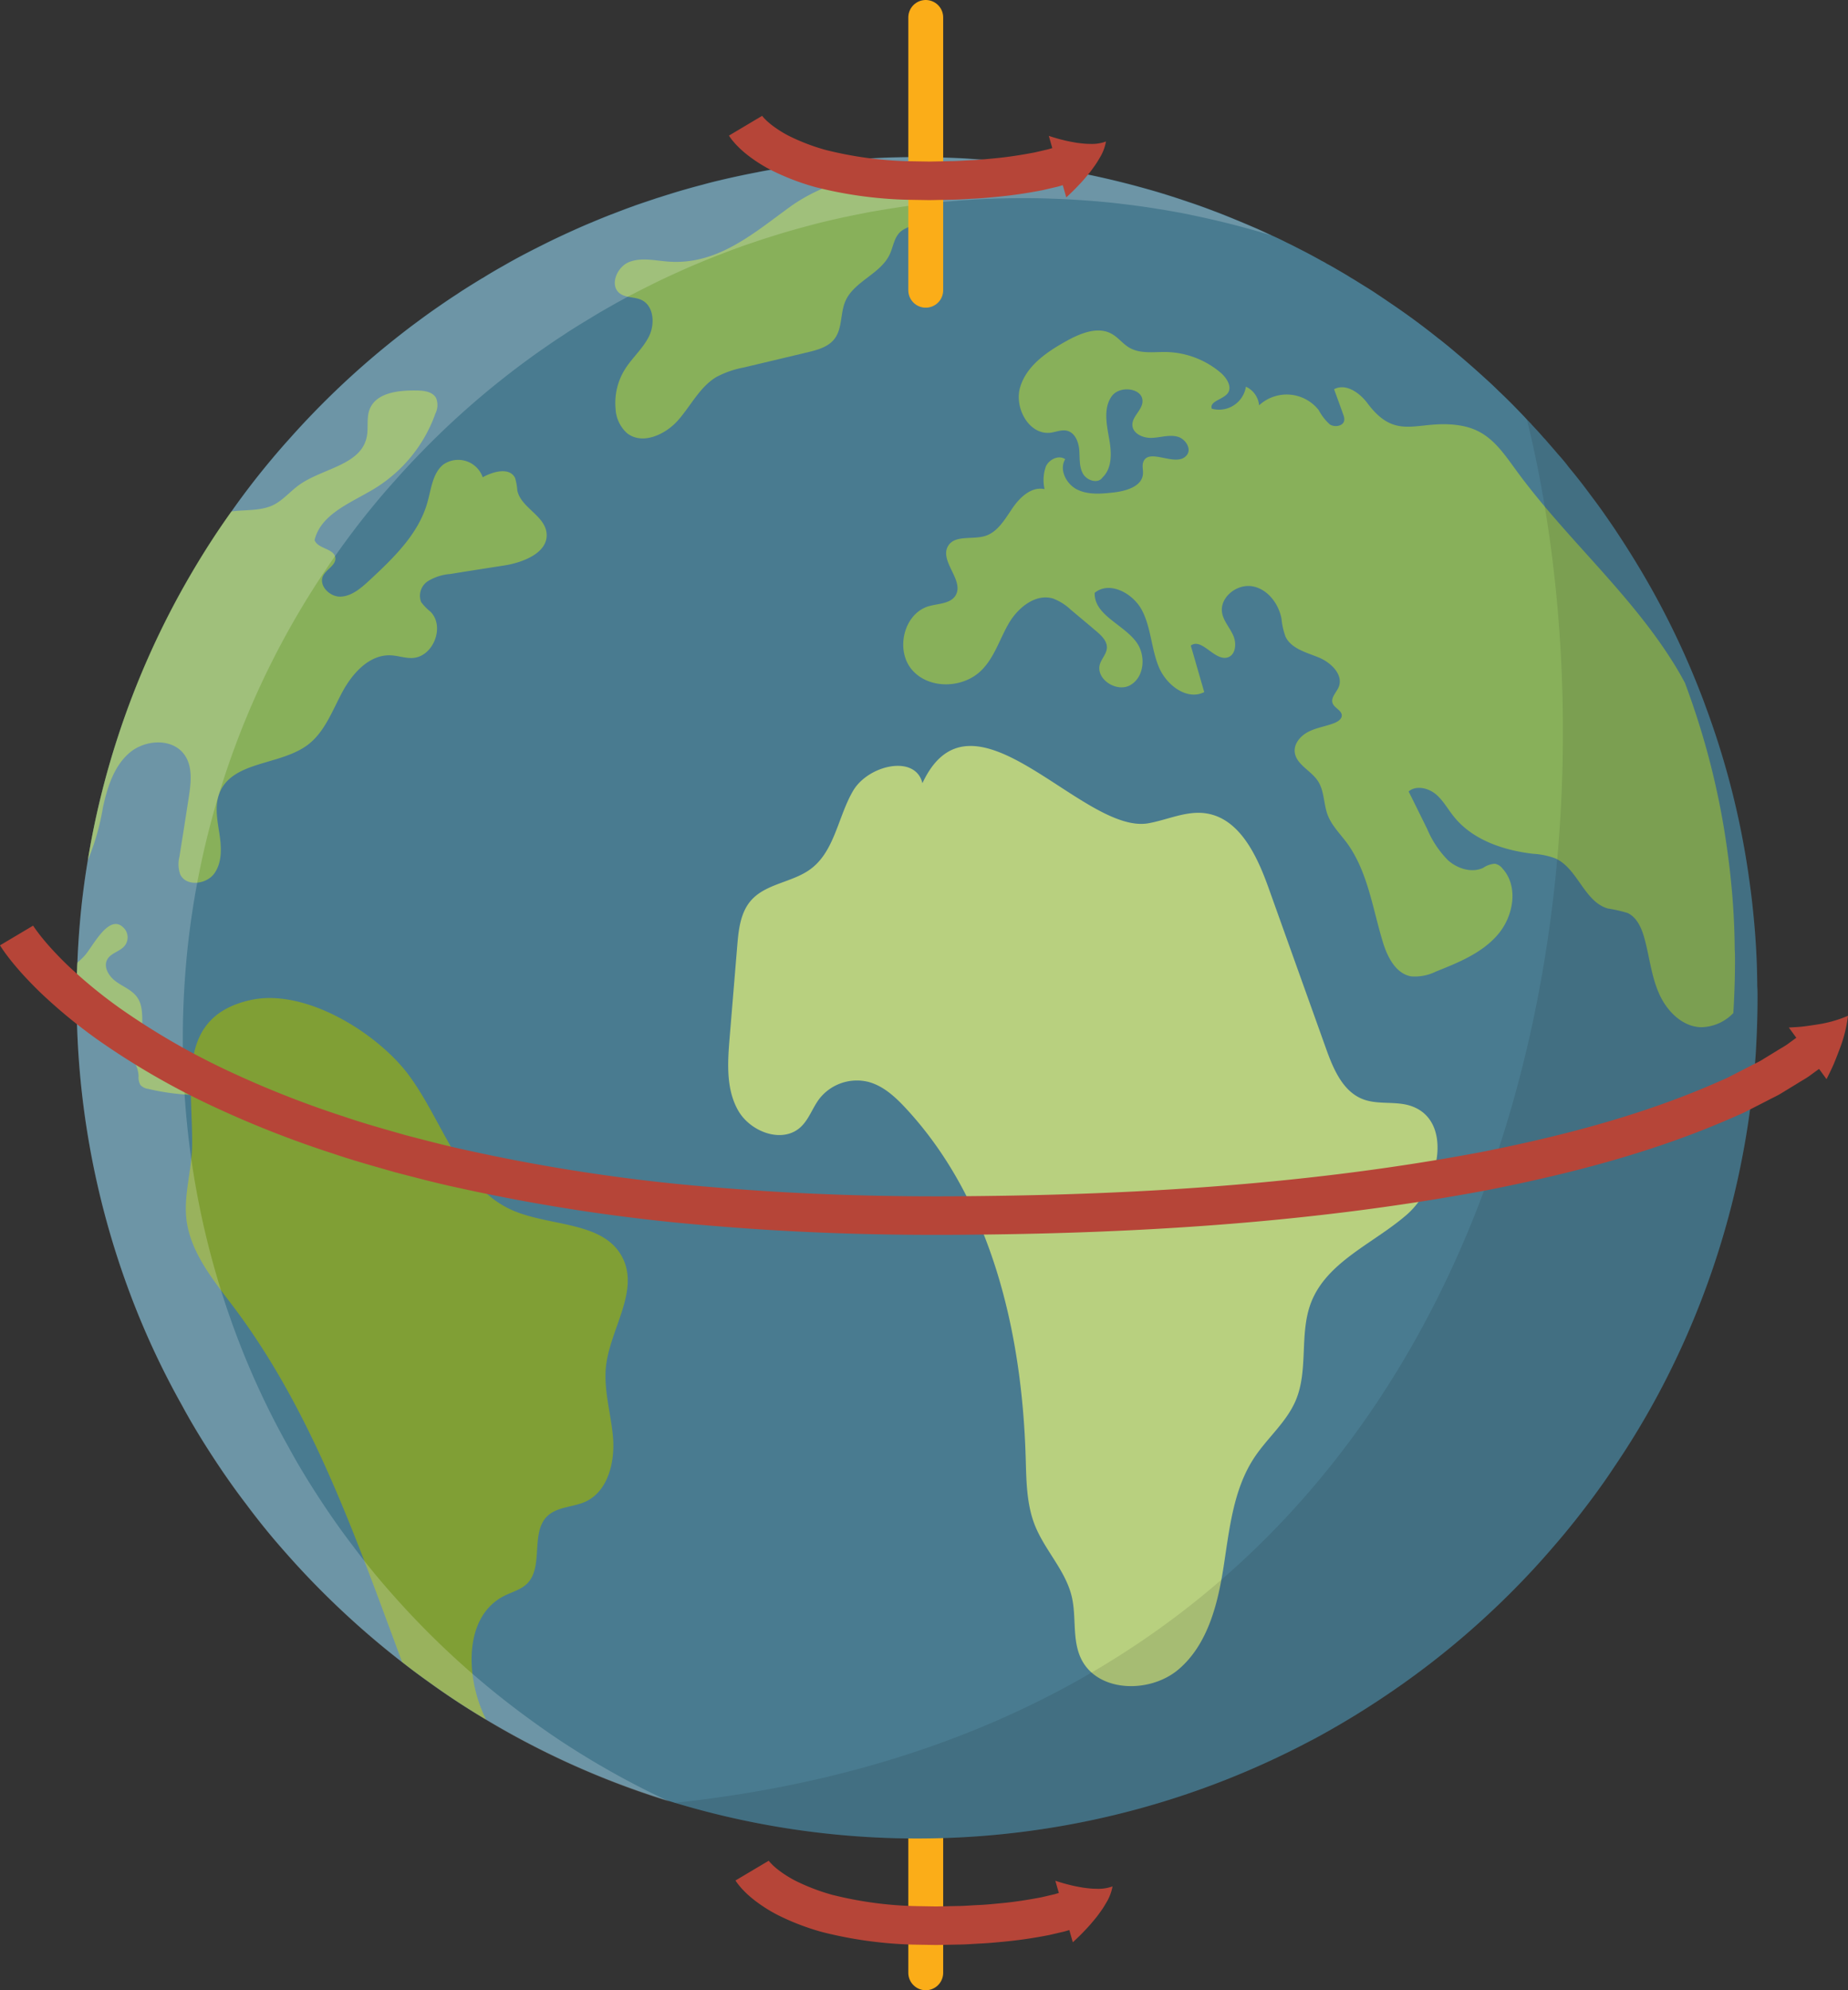 <svg xmlns="http://www.w3.org/2000/svg" width="317.975" height="342.307" viewBox="0 0 317.975 342.307"><rect x="0" y="0" width="317.975" height="342.307" fill="#333333" stroke="none"/><defs><style>.a{fill:none;stroke:#fbad18;stroke-linecap:round;stroke-miterlimit:10;stroke-width:6px;}.b{fill:#497b90;}.c{fill:#89a527;opacity:0.86;}.d{fill:#cbdf7d;opacity:0.85;}.e{fill:#b3d336;opacity:0.6;}.f{fill:#fff;opacity:0.2;}.g{opacity:0.1;}.h{fill:#b64538;}</style></defs><g transform="translate(-352.152 -218.769)"><line class="a" y2="46.918" transform="translate(511.439 511.159)"/><g transform="translate(365.336 245.759)"><path class="b" d="M657.142,395.069c0,3.205-.115,6.363-.3,9.522v.023c-.229,3.319-.573,6.614-1.008,9.865a144.368,144.368,0,0,1-14.878,47.082A139.024,139.024,0,0,1,632.33,476c-1.03,1.58-2.129,3.113-3.25,4.647-2.2,2.975-4.486,5.883-6.913,8.675a140.271,140.271,0,0,1-10.987,11.468,142.592,142.592,0,0,1-17.967,14.282,144.535,144.535,0,0,1-12.795,7.714h-.023a144.676,144.676,0,0,1-109.523,10.758A142.318,142.318,0,0,1,438.347,519.2c-.892-.526-1.763-1.053-2.632-1.6-2.494-1.556-4.921-3.2-7.3-4.921-1.511-1.075-3-2.174-4.464-3.341h-.023q-5.184-4.017-9.957-8.469a143.159,143.159,0,0,1-10.231-10.529c-2.357-2.655-4.6-5.424-6.706-8.262-2.266-2.953-4.372-6.02-6.386-9.156-1.626-2.54-3.182-5.127-4.6-7.759a138.577,138.577,0,0,1-8.835-18.952,144.154,144.154,0,0,1-9.2-45.892c-.023-.344-.023-.664-.023-1.008-.045-1.4-.069-2.815-.069-4.234,0-1.739.023-3.5.091-5.219,0-.274.023-.526.046-.8v-.023c.115-3.021.32-5.974.618-8.95.3-2.907.687-5.791,1.167-8.629a141.552,141.552,0,0,1,5.15-21.172,143.143,143.143,0,0,1,12.543-27.971c2.174-3.73,4.51-7.37,7.027-10.872,1.4-2.014,2.861-3.959,4.372-5.882,1.785-2.244,3.616-4.441,5.562-6.593a144.167,144.167,0,0,1,17.991-17.052c1.121-.893,2.266-1.785,3.433-2.655,1.327-.984,2.655-1.968,4.028-2.908,1.122-.778,2.221-1.533,3.365-2.266.412-.274.8-.549,1.213-.8,1.076-.687,2.152-1.35,3.25-2.014h.023c1.167-.732,2.335-1.419,3.525-2.083,1.144-.664,2.311-1.305,3.479-1.922l.137-.069c1.213-.641,2.449-1.258,3.685-1.876,1.145-.573,2.312-1.121,3.5-1.671,1.4-.641,2.815-1.282,4.258-1.877,1.144-.481,2.311-.962,3.479-1.419l.207-.069c1.282-.5,2.54-.984,3.845-1.442a.173.173,0,0,1,.092-.045c1.258-.435,2.563-.87,3.845-1.3h.023c1.58-.5,3.159-1.008,4.784-1.465.962-.275,1.946-.549,2.93-.8q1.476-.413,2.953-.756,3.158-.755,6.386-1.373c.87-.183,1.763-.344,2.632-.481,1.03-.183,2.037-.344,3.067-.5,1.007-.161,2.037-.3,3.067-.435s2.06-.252,3.09-.366c.984-.115,1.968-.207,2.975-.275,4.212-.389,8.469-.572,12.772-.572,1.626,0,3.25.023,4.876.092,1.556.045,3.112.114,4.646.228,1.488.092,2.953.207,4.418.344.664.069,1.3.115,1.946.206.274.023.549.046.8.092,2.22.252,4.417.549,6.592.916.526.069,1.053.16,1.556.252a.971.971,0,0,1,.229.046c1.167.182,2.335.411,3.5.641.046.023.115.023.161.046,3.044.618,6.066,1.327,9.041,2.128,1.51.412,3,.825,4.486,1.282s2.975.938,4.44,1.442c1.465.48,2.907,1.007,4.349,1.556,1.3.481,2.586,1.007,3.868,1.534,1.121.457,2.243.938,3.364,1.419.8.344,1.58.71,2.358,1.075a2.056,2.056,0,0,1,.389.183c.87.39,1.74.8,2.586,1.236.687.321,1.35.664,2.014,1.008,1.328.664,2.655,1.373,3.959,2.106a9.633,9.633,0,0,1,.939.527c.618.32,1.213.664,1.83,1.03.756.435,1.511.87,2.266,1.35.756.435,1.488.916,2.243,1.373.733.457,1.488.916,2.22,1.419.732.481,1.442.962,2.174,1.465q4.4,2.953,8.561,6.294h.023c1.008.8,1.992,1.6,2.953,2.427.8.664,1.58,1.327,2.357,2.014.8.687,1.58,1.4,2.358,2.106.893.8,1.763,1.6,2.609,2.449,1.03.961,2.038,1.968,3.021,2.975.6.618,1.213,1.236,1.786,1.877.206.206.411.411.594.618a.651.651,0,0,1,.207.228c.709.756,1.419,1.511,2.082,2.29a8.2,8.2,0,0,1,.619.686c.641.733,1.281,1.465,1.9,2.2a.023.023,0,0,1,.023.023c.64.709,1.236,1.419,1.785,2.152.526.641,1.053,1.282,1.556,1.922.733.916,1.443,1.854,2.152,2.815.893,1.19,1.785,2.381,2.632,3.617.664.938,1.328,1.922,1.968,2.884q1.545,2.334,3.021,4.738A140.984,140.984,0,0,1,647.665,343.5c.138.344.252.687.389,1.03v.023q2.061,5.494,3.663,11.147a140.232,140.232,0,0,1,4.143,20.142c.228,1.625.411,3.249.572,4.9.412,4.075.641,8.171.664,12.337C657.142,393.742,657.142,394.406,657.142,395.069Z" transform="translate(-367.918 -250.458)"/><path class="c" d="M463.909,499.215c.3,4.212-.938,9.11-4.76,10.872-2.129.962-4.807.847-6.524,2.449-3.044,2.884-.549,8.834-3.593,11.719-1.076,1.007-2.564,1.373-3.868,2.037-6.843,3.456-6.66,13.527-3.479,20.508.115.253.229.481.344.733-.892-.526-1.763-1.053-2.632-1.6-2.494-1.556-4.921-3.2-7.3-4.921-1.511-1.075-3-2.174-4.464-3.341h-.023c-7.9-21.2-15.335-42.825-28.84-60.862-3.547-4.715-7.622-9.522-8.286-15.381-.457-4.143.916-8.286.984-12.474.046-2.884-.16-5.928-.206-8.835a37.145,37.145,0,0,1,.252-5.608c.71-5.036,3.067-9.133,9.934-10.689,9.476-2.152,21.927,5.7,27.26,12.841,5.951,7.988,8.767,19.3,17.876,23.3,6.523,2.861,15.793,1.831,18.975,8.217,2.838,5.722-2.106,12.154-2.861,18.494C462.216,490.861,463.589,495.027,463.909,499.215Z" transform="translate(-371.599 -278.795)"/><path class="d" d="M535.409,378.02c-1.2-5.006-9.336-3.127-11.934,1.319s-3.147,10.333-7.267,13.419c-3.142,2.354-7.75,2.494-10.319,5.465-1.806,2.089-2.116,5.043-2.344,7.8q-.654,7.893-1.306,15.786c-.352,4.244-.642,8.783,1.457,12.488s7.591,5.762,10.735,2.891c1.447-1.321,2.057-3.317,3.239-4.881a8.209,8.209,0,0,1,8.444-2.913c2.567.682,4.62,2.578,6.428,4.524,14.715,15.844,19.985,38.4,20.634,60.016.119,3.955.122,8.021,1.578,11.7,1.705,4.313,5.3,7.8,6.358,12.315.812,3.468.048,7.282,1.537,10.517,2.74,5.96,11.888,6.212,16.869,1.943s6.709-11.157,7.716-17.638,1.665-13.311,5.292-18.777c2.249-3.39,5.561-6.1,7.135-9.855,2.2-5.243.57-11.462,2.613-16.768,2.714-7.043,10.726-10.16,16.434-15.1s8.014-16.1.921-18.683c-2.683-.977-5.776-.189-8.438-1.222-3.473-1.346-5.1-5.245-6.35-8.753l-9.887-27.625c-1.985-5.547-5-11.976-10.833-12.793-3.3-.462-6.512,1.115-9.794,1.712C563.021,386.961,544.011,359.608,535.409,378.02Z" transform="translate(-389.879 -270.304)"/><path class="e" d="M392.409,436.113a1.484,1.484,0,0,1-.457,1.144,2.031,2.031,0,0,1-1.419.39c-.984.023-1.968.023-2.953-.023a39.772,39.772,0,0,1-7.348-1.029,2.2,2.2,0,0,1-1.35-.687,2.676,2.676,0,0,1-.3-1.534c-.183-3.249-3.319-5.4-6.134-7.027a24.5,24.5,0,0,0-4.464-2.2c-.045-1.4-.069-2.815-.069-4.235,0-1.739.023-3.5.091-5.219,0-.274.023-.526.046-.8v-.023a12.5,12.5,0,0,0,1.167-1.1c1.442-1.488,4.349-7.782,6.958-4.692a2.334,2.334,0,0,1,.046,2.861c-.8,1.03-2.4,1.259-3.021,2.381-.755,1.328.3,2.975,1.534,3.846,1.236.892,2.747,1.442,3.617,2.7,1.671,2.4.069,6.043,1.693,8.492,1.4,2.106,4.372,2.243,6.913,2.518l.87.137C390.143,432.519,392.5,433.869,392.409,436.113Z" transform="translate(-367.918 -276.303)"/><path class="e" d="M449.137,322.9c.481,3.41-3.891,5.173-7.3,5.7-3.091.48-6.18.961-9.27,1.464a8.579,8.579,0,0,0-3.846,1.237,3,3,0,0,0-1.144,3.593,9.07,9.07,0,0,0,1.6,1.648c2.564,2.564.457,7.851-3.159,7.966-1.236.045-2.449-.412-3.685-.458-3.662-.161-6.569,3.067-8.309,6.295s-3.044,6.912-5.974,9.11c-4.715,3.547-12.841,2.723-15.129,8.171-.916,2.2-.435,4.669-.069,7.027.365,2.335.526,4.944-.847,6.889-1.35,1.922-4.876,2.335-5.883.183a5.29,5.29,0,0,1-.137-3.045c.549-3.387,1.075-6.775,1.6-10.162.389-2.518.732-5.333-.755-7.393-2.083-2.884-6.752-2.61-9.453-.3-2.678,2.312-3.8,5.929-4.555,9.385a40.777,40.777,0,0,1-2.61,9.11,141.552,141.552,0,0,1,5.15-21.172,143.141,143.141,0,0,1,12.543-27.971c2.174-3.73,4.51-7.37,7.027-10.872.367-.045.733-.091,1.1-.114,2.06-.161,4.234-.092,6.088-.985,1.717-.846,2.93-2.38,4.487-3.479,3.982-2.838,10.505-3.365,11.581-8.125.366-1.6-.069-3.342.526-4.875,1.122-2.861,4.944-3.274,8.012-3.228,1.3,0,2.838.183,3.433,1.327a3.276,3.276,0,0,1-.137,2.656,24.886,24.886,0,0,1-10.506,12.909c-3.983,2.426-9.179,4.3-10.278,8.834.549,1.534,3.342,1.42,3.571,3.022.161,1.281-1.488,1.945-2.083,3.09-.87,1.671,1.122,3.708,3.022,3.617s3.479-1.465,4.875-2.747c4.166-3.868,8.538-8.034,10.048-13.527.641-2.266.87-4.921,2.7-6.432a4.475,4.475,0,0,1,6.8,2.175c1.809-1.008,4.623-1.763,5.562.114a9.675,9.675,0,0,1,.389,2.152C444.721,318.615,448.726,319.943,449.137,322.9Z" transform="translate(-368.295 -258.326)"/><path class="e" d="M488.062,269.064c-2.311-.147-4.715-.783-6.881.038s-3.5,4.066-1.636,5.44c1.038.764,2.508.552,3.677,1.094,2.162,1,2.377,4.129,1.323,6.265s-2.956,3.734-4.2,5.764a10.917,10.917,0,0,0-1.558,6.626,6.048,6.048,0,0,0,1.963,4.257c2.61,2.081,6.577.3,8.786-2.2s3.734-5.735,6.6-7.448a16.422,16.422,0,0,1,4.7-1.636l10.932-2.6c1.739-.413,3.62-.915,4.7-2.337,1.367-1.794.968-4.372,1.854-6.445,1.473-3.444,6.05-4.677,7.636-8.07.611-1.305.762-2.9,1.827-3.871.888-.809,2.205-.972,3.158-1.7,2.132-1.633,1.248-5.349-1.015-6.794-5.674-3.623-16.114.565-21.016,4.112C502.611,264.11,496.446,269.6,488.062,269.064Z" transform="translate(-386.057 -251.046)"/><path class="e" d="M681.127,394.533c0,3.027-.108,6.01-.281,8.992v.022a7.861,7.861,0,0,1-5.49,2.443c-3.286-.043-5.988-2.788-7.307-5.814-1.34-3.027-1.642-6.377-2.529-9.554-.476-1.708-1.275-3.524-2.875-4.281a25.616,25.616,0,0,0-3.437-.778c-4.042-1.211-5.145-6.853-8.971-8.6a13.006,13.006,0,0,0-3.848-.8c-5.123-.605-10.418-2.377-13.639-6.4-1.06-1.3-1.859-2.831-3.156-3.891-1.319-1.059-3.351-1.513-4.626-.432,1.08,2.162,2.14,4.323,3.2,6.463a17,17,0,0,0,3.588,5.383c1.642,1.448,4.064,2.205,6.031,1.3a3.982,3.982,0,0,1,2.032-.713,2.2,2.2,0,0,1,1.319.843c2.788,3.091,1.881,8.214-.843,11.371-2.7,3.134-6.723,4.776-10.592,6.312a8.22,8.22,0,0,1-4.323.843c-2.68-.5-4.107-3.415-4.885-6.031-1.751-5.793-2.594-12.084-6.182-16.969-1.146-1.534-2.572-2.939-3.264-4.734-.736-1.945-.563-4.215-1.73-5.923-1.21-1.794-3.783-2.831-3.955-4.993-.108-1.513,1.146-2.854,2.529-3.5,1.384-.67,2.94-.865,4.367-1.448.562-.237,1.189-.649,1.211-1.253,0-.908-1.254-1.275-1.579-2.119-.345-.951.627-1.837,1.038-2.767.886-2.118-1.319-4.258-3.459-5.123-2.118-.865-4.69-1.492-5.684-3.566a12.322,12.322,0,0,1-.692-3.091c-.5-2.616-2.422-5.144-5.058-5.577-2.659-.432-5.6,1.923-5.167,4.561.259,1.448,1.34,2.572,1.924,3.913.605,1.34.432,3.329-.951,3.761-2.27.692-4.454-3.458-6.355-2.032.778,2.659,1.534,5.317,2.313,8-2.984,1.513-6.55-1.233-7.825-4.345-1.275-3.091-1.319-6.636-2.832-9.62-1.513-3-5.6-5.23-8.192-3.112-.13,3.847,4.95,5.4,7.2,8.517,1.621,2.248,1.384,5.9-1.016,7.328-2.377,1.427-6.16-1.059-5.252-3.674.325-.908,1.08-1.665,1.167-2.637.086-1.211-.93-2.183-1.859-2.962-1.448-1.232-2.9-2.443-4.345-3.653a9.126,9.126,0,0,0-3.092-1.946c-2.983-.865-5.966,1.556-7.544,4.215-1.578,2.68-2.464,5.815-4.648,8.041-3.134,3.243-9.079,3.437-12.018.044-2.962-3.394-1.448-9.749,2.9-10.981,1.642-.454,3.718-.411,4.582-1.859,1.513-2.572-2.81-5.858-1.319-8.452,1.146-1.988,4.172-1.08,6.377-1.75,2.183-.671,3.415-2.876,4.712-4.777,1.276-1.881,3.286-3.783,5.534-3.286a6.923,6.923,0,0,1,.237-3.933c.584-1.211,2.227-1.989,3.307-1.211-1.1,1.815.217,4.345,2.141,5.253s4.172.692,6.29.454c2.118-.26,4.777-1.038,4.95-3.156.064-.692-.195-1.427.064-2.075.93-2.53,5.6.951,7.393-1.081,1.038-1.059-.108-2.939-1.556-3.285-1.426-.367-2.918.173-4.388.217-1.47.064-3.264-.714-3.329-2.183-.064-1.448,1.557-2.486,1.729-3.913.282-2.421-3.826-3.048-5.274-1.081-1.426,1.968-.93,4.669-.5,7.069.454,2.4.671,5.23-1.1,6.917-.757,1.146-2.723.54-3.372-.671-.67-1.211-.518-2.681-.626-4.042-.109-1.383-.713-2.94-2.054-3.307-.93-.259-1.924.195-2.875.324-3.761.454-6.377-4.41-5.188-8,1.167-3.61,4.582-5.923,7.89-7.76,2.421-1.34,5.425-2.594,7.825-1.232,1.124.626,1.9,1.708,3,2.356,1.9,1.124,4.259.713,6.441.757a15,15,0,0,1,9.4,3.653c.973.886,1.881,2.356,1.124,3.415-.821,1.124-3.177,1.362-2.766,2.68a4.686,4.686,0,0,0,5.879-3.782,3.932,3.932,0,0,1,2.269,3.2,7,7,0,0,1,10.268.844,8.85,8.85,0,0,0,1.9,2.443c.865.562,2.377.281,2.486-.735a2.08,2.08,0,0,0-.173-.952c-.519-1.47-1.059-2.918-1.578-4.366,2.01-1.081,4.388.6,5.75,2.421,5.058,6.766,8.668,2.7,15.8,3.8,4.821.734,6.939,3.826,9.662,7.565,8.344,11.5,19.368,20.924,26.956,32.943.8,1.253,1.534,2.529,2.226,3.826.022,0,0,.022,0,.022q1.945,5.188,3.458,10.527a132.423,132.423,0,0,1,3.913,19.023c.217,1.534.39,3.069.541,4.625.389,3.848.6,7.717.626,11.652C681.127,393.279,681.127,393.906,681.127,394.533Z" transform="translate(-395.779 -256.304)"/><path class="f" d="M453.982,524.685c-2.5-1.557-4.921-3.2-7.3-4.921a145.906,145.906,0,0,1-24.674-22.34c-2.358-2.655-4.6-5.424-6.706-8.262-2.266-2.953-4.372-6.02-6.386-9.156-1.626-2.54-3.182-5.128-4.6-7.759a138.451,138.451,0,0,1-8.835-18.952,144.151,144.151,0,0,1-9.2-45.892c-.069-1.739-.091-3.479-.091-5.241,0-1.739.023-3.5.091-5.219.115-3.3.344-6.546.664-9.774A143.966,143.966,0,0,1,405.8,329.4a146.929,146.929,0,0,1,11.4-16.755c1.784-2.243,3.616-4.44,5.562-6.592A144.051,144.051,0,0,1,440.753,289c1.121-.893,2.266-1.785,3.433-2.655,1.327-.984,2.655-1.969,4.028-2.907,1.121-.779,2.22-1.534,3.365-2.266.412-.274.8-.549,1.213-.8,1.075-.687,2.152-1.35,3.249-2.014h.023c1.167-.733,2.335-1.42,3.525-2.084,1.145-.663,2.312-1.3,3.479-1.922l.137-.069c1.213-.641,2.449-1.259,3.685-1.876,1.145-.573,2.312-1.122,3.5-1.671,1.4-.641,2.815-1.282,4.257-1.877,1.145-.481,2.312-.962,3.479-1.419l.206-.069c1.282-.5,2.541-.984,3.846-1.442a.173.173,0,0,1,.091-.045c1.259-.436,2.564-.871,3.846-1.305h.023c1.58-.5,3.159-1.007,4.784-1.465.962-.274,1.946-.549,2.93-.8q1.476-.411,2.953-.755,3.158-.755,6.386-1.373c.87-.183,1.762-.344,2.632-.481,1.029-.183,2.037-.344,3.067-.5,1.007-.161,2.037-.3,3.066-.436s2.06-.251,3.091-.365c.984-.115,1.968-.207,2.975-.275,4.212-.389,8.469-.572,12.772-.572,1.625,0,3.25.023,4.875.091,1.557.046,3.113.115,4.647.229,1.488.091,2.953.207,4.418.344.664.069,1.3.115,1.946.206.274.023.549.046.8.092,2.22.251,4.417.549,6.592.915.526.069,1.053.161,1.556.252a1.033,1.033,0,0,1,.229.046c1.167.183,2.335.412,3.5.641.046.023.115.023.161.046,3.044.618,6.065,1.327,9.041,2.128,1.51.412,3,.824,4.485,1.282.122.037.242.079.362.118a1.737,1.737,0,0,0-.249-.118c-.778-.366-1.557-.733-2.358-1.075-1.121-.481-2.243-.962-3.364-1.42-1.282-.526-2.564-1.053-3.868-1.534-1.443-.549-2.884-1.075-4.349-1.556-1.465-.5-2.953-.984-4.44-1.442s-2.976-.87-4.486-1.282c-2.975-.8-6-1.511-9.041-2.129-.046-.023-.115-.023-.161-.046-1.167-.228-2.335-.457-3.5-.641a.971.971,0,0,0-.229-.046c-.5-.091-1.03-.183-1.556-.252-2.175-.366-4.372-.664-6.592-.916-.252-.046-.527-.069-.8-.091-.641-.092-1.282-.138-1.946-.207-1.465-.137-2.93-.252-4.418-.343-1.534-.115-3.09-.183-4.646-.229-1.625-.069-3.25-.091-4.876-.091-4.3,0-8.56.183-12.772.572-1.007.069-1.991.16-2.975.274-1.03.115-2.06.229-3.09.366s-2.06.275-3.067.435c-1.03.161-2.037.32-3.067.5-.87.138-1.763.3-2.632.481q-3.227.618-6.386,1.374-1.476.342-2.953.755c-.984.252-1.968.526-2.93.8-1.625.457-3.2.961-4.784,1.465h-.023c-1.282.435-2.586.87-3.845,1.3a.169.169,0,0,0-.092.046c-1.3.457-2.563.938-3.845,1.442l-.207.069c-1.167.457-2.335.938-3.479,1.419-1.442.595-2.862,1.236-4.258,1.876-1.19.549-2.357,1.1-3.5,1.671-1.236.618-2.472,1.236-3.685,1.877l-.137.069c-1.167.618-2.335,1.258-3.479,1.922-1.191.664-2.358,1.35-3.525,2.083h-.023c-1.1.664-2.174,1.328-3.25,2.014-.412.252-.8.526-1.213.8-1.144.733-2.243,1.488-3.365,2.266-1.373.938-2.7,1.922-4.028,2.907-1.167.87-2.312,1.763-3.433,2.655a144.178,144.178,0,0,0-17.991,17.053c-1.946,2.152-3.776,4.349-5.562,6.592a146.774,146.774,0,0,0-11.4,16.755,143.965,143.965,0,0,0-18.86,57.771c-.32,3.227-.549,6.477-.664,9.773-.068,1.717-.091,3.479-.091,5.219,0,1.762.023,3.5.091,5.241a144.154,144.154,0,0,0,9.2,45.892,138.53,138.53,0,0,0,8.835,18.952c1.419,2.632,2.975,5.219,4.6,7.759,2.014,3.136,4.12,6.2,6.386,9.156,2.106,2.838,4.349,5.608,6.706,8.262a145.964,145.964,0,0,0,24.675,22.34c2.38,1.716,4.806,3.364,7.3,4.92a143.768,143.768,0,0,0,34.2,15.683A144.221,144.221,0,0,1,453.982,524.685Z" transform="translate(-367.918 -250.469)"/><path class="g" d="M677.309,403.911c0,3.205-.115,6.363-.3,9.522v.023c-.229,3.319-.573,6.614-1.008,9.865A144.366,144.366,0,0,1,661.126,470.4a139.038,139.038,0,0,1-8.629,14.443c-1.03,1.58-2.129,3.113-3.25,4.647-2.2,2.975-4.486,5.883-6.913,8.675a140.281,140.281,0,0,1-10.987,11.468,142.608,142.608,0,0,1-17.967,14.282,144.548,144.548,0,0,1-12.795,7.714h-.023a144.676,144.676,0,0,1-109.523,10.758C636.575,526.766,657.089,383.27,637.62,304.437c.206.206.411.411.595.618a.651.651,0,0,1,.207.228c.709.756,1.419,1.511,2.082,2.29a8.215,8.215,0,0,1,.619.686c.64.733,1.281,1.465,1.9,2.2a.023.023,0,0,1,.023.023c.641.709,1.236,1.419,1.785,2.152.526.641,1.053,1.282,1.556,1.922.732.916,1.442,1.854,2.152,2.815.893,1.19,1.785,2.381,2.632,3.617.664.938,1.328,1.922,1.968,2.884q1.545,2.334,3.021,4.738a140.981,140.981,0,0,1,11.673,23.736c.138.344.252.687.389,1.03v.023q2.061,5.494,3.663,11.147a140.241,140.241,0,0,1,4.143,20.142c.228,1.625.411,3.249.572,4.9.412,4.075.641,8.171.664,12.337C677.309,402.584,677.309,403.247,677.309,403.911Z" transform="translate(-388.085 -259.3)"/></g><line class="a" y2="46.918" transform="translate(511.439 221.769)"/><g transform="translate(352.152 377.974)"><path class="h" d="M352.152,411.96c.375.606.636.958.951,1.4.307.409.611.814.923,1.206.623.782,1.267,1.528,1.919,2.259,1.318,1.444,2.676,2.831,4.094,4.133a90.154,90.154,0,0,0,8.908,7.225,130.319,130.319,0,0,0,19.609,11.354,178.337,178.337,0,0,0,20.933,8.25c3.545,1.21,7.15,2.2,10.742,3.229,3.616.931,7.225,1.9,10.873,2.669a319.889,319.889,0,0,0,44.131,6.557c14.8,1.228,29.654,1.662,44.467,1.479,29.574-.275,59.259-2.173,88.544-7.691,14.6-2.889,29.149-6.671,43-12.874.878-.346,1.716-.814,2.567-1.242l2.545-1.3c.84-.457,1.714-.824,2.526-1.354l2.468-1.505c.814-.523,1.665-.956,2.444-1.562l.707-.511.129-.094.516-.373,1.287,1.763c.435-.895.869-1.73,1.255-2.644s.737-1.839,1.072-2.733a23.675,23.675,0,0,0,1.365-5.525,21.314,21.314,0,0,1-5.071,1.462q-1.3.211-2.539.37c-.835.1-1.733.135-2.569.189l1.287,1.763-.455.329-.114.083-.624.453c-.673.534-1.477.936-2.21,1.408l-2.248,1.373c-.73.483-1.565.829-2.342,1.252l-2.371,1.215c-.794.4-1.565.835-2.4,1.164-13.072,5.858-27.225,9.574-41.49,12.387-28.656,5.4-58.028,7.3-87.346,7.57-14.648.18-29.283-.249-43.844-1.457a313.346,313.346,0,0,1-43.232-6.419c-3.561-.752-7.068-1.694-10.586-2.6-3.486-1-6.991-1.961-10.418-3.132a171.91,171.91,0,0,1-20.158-7.941A123.751,123.751,0,0,1,372.8,422.785a83.686,83.686,0,0,1-8.246-6.683c-1.3-1.188-2.515-2.438-3.681-3.713-.573-.643-1.133-1.291-1.658-1.951-.262-.328-.509-.66-.756-.987-.222-.305-.5-.7-.608-.88Z" transform="translate(-352.152 -408.572)"/></g><g transform="translate(477.579 238.635)"><path class="h" d="M502.149,245.394l.169.263.116.162.223.3.421.5c.282.335.559.59.843.886a19.061,19.061,0,0,0,1.743,1.478,26.043,26.043,0,0,0,3.671,2.311,41.767,41.767,0,0,0,7.713,2.967,71.378,71.378,0,0,0,15.721,2.167l3.912.065,3.873-.079c1.288-.008,2.587-.12,3.881-.182s2.594-.188,3.894-.312a78.906,78.906,0,0,0,7.827-1.148l1.967-.458.492-.115.154-.038.039-.012.156-.044.625-.181.6,2.1c.743-.685,1.463-1.377,2.161-2.13.692-.708,1.361-1.515,1.977-2.278.31-.407.605-.821.887-1.223s.544-.857.789-1.27a8.126,8.126,0,0,0,1.019-2.712,6.949,6.949,0,0,1-2.535.418c-.437-.01-.837-.013-1.257-.053s-.832-.086-1.233-.142c-.845-.144-1.618-.285-2.438-.5-.788-.188-1.589-.432-2.375-.688l.6,2.1-.526.154-.131.038-.033.009-.134.033-.43.1-1.717.4c-2.336.447-4.713.824-7.139,1.042-1.212.115-2.42.242-3.648.292s-2.441.166-3.676.173l-3.691.075L533,249.8a64.939,64.939,0,0,1-14.2-1.935,35.319,35.319,0,0,1-6.389-2.445,19.452,19.452,0,0,1-2.726-1.711,12.455,12.455,0,0,1-1.145-.962c-.148-.162-.34-.331-.46-.482l-.188-.221-.059-.079a.269.269,0,0,0-.023-.029.487.487,0,0,1,.04.066Z" transform="translate(-502.149 -241.939)"/></g><g transform="translate(478.705 538.744)"><path class="h" d="M503.495,604.291l.169.263.116.161.223.3.421.5c.282.335.559.591.843.887a19.071,19.071,0,0,0,1.743,1.478,26.1,26.1,0,0,0,3.67,2.311,41.79,41.79,0,0,0,7.713,2.967,71.334,71.334,0,0,0,15.722,2.167l3.912.066,3.873-.079c1.288-.008,2.587-.12,3.881-.183s2.594-.188,3.893-.312a78.591,78.591,0,0,0,7.827-1.148l1.968-.457.492-.115.154-.039.039-.011.156-.045.625-.181.6,2.1c.743-.685,1.463-1.376,2.161-2.13.691-.708,1.36-1.514,1.977-2.278.309-.407.605-.821.887-1.223s.543-.857.788-1.269a8.114,8.114,0,0,0,1.02-2.713,6.949,6.949,0,0,1-2.535.418c-.438-.01-.837-.013-1.257-.052s-.832-.087-1.233-.143c-.845-.143-1.619-.284-2.439-.5-.787-.188-1.588-.432-2.374-.688l.6,2.1-.525.153-.132.039-.033.01-.133.033-.43.1-1.717.4c-2.336.447-4.712.824-7.139,1.042-1.211.115-2.42.242-3.648.292s-2.441.166-3.676.173l-3.692.075-3.653-.061a64.924,64.924,0,0,1-14.2-1.936,35.265,35.265,0,0,1-6.388-2.445,19.582,19.582,0,0,1-2.727-1.71,12.46,12.46,0,0,1-1.144-.962c-.149-.163-.34-.332-.461-.483l-.188-.22-.058-.079a.32.32,0,0,0-.023-.028.431.431,0,0,1,.039.065Z" transform="translate(-503.495 -600.836)"/></g></g></svg>